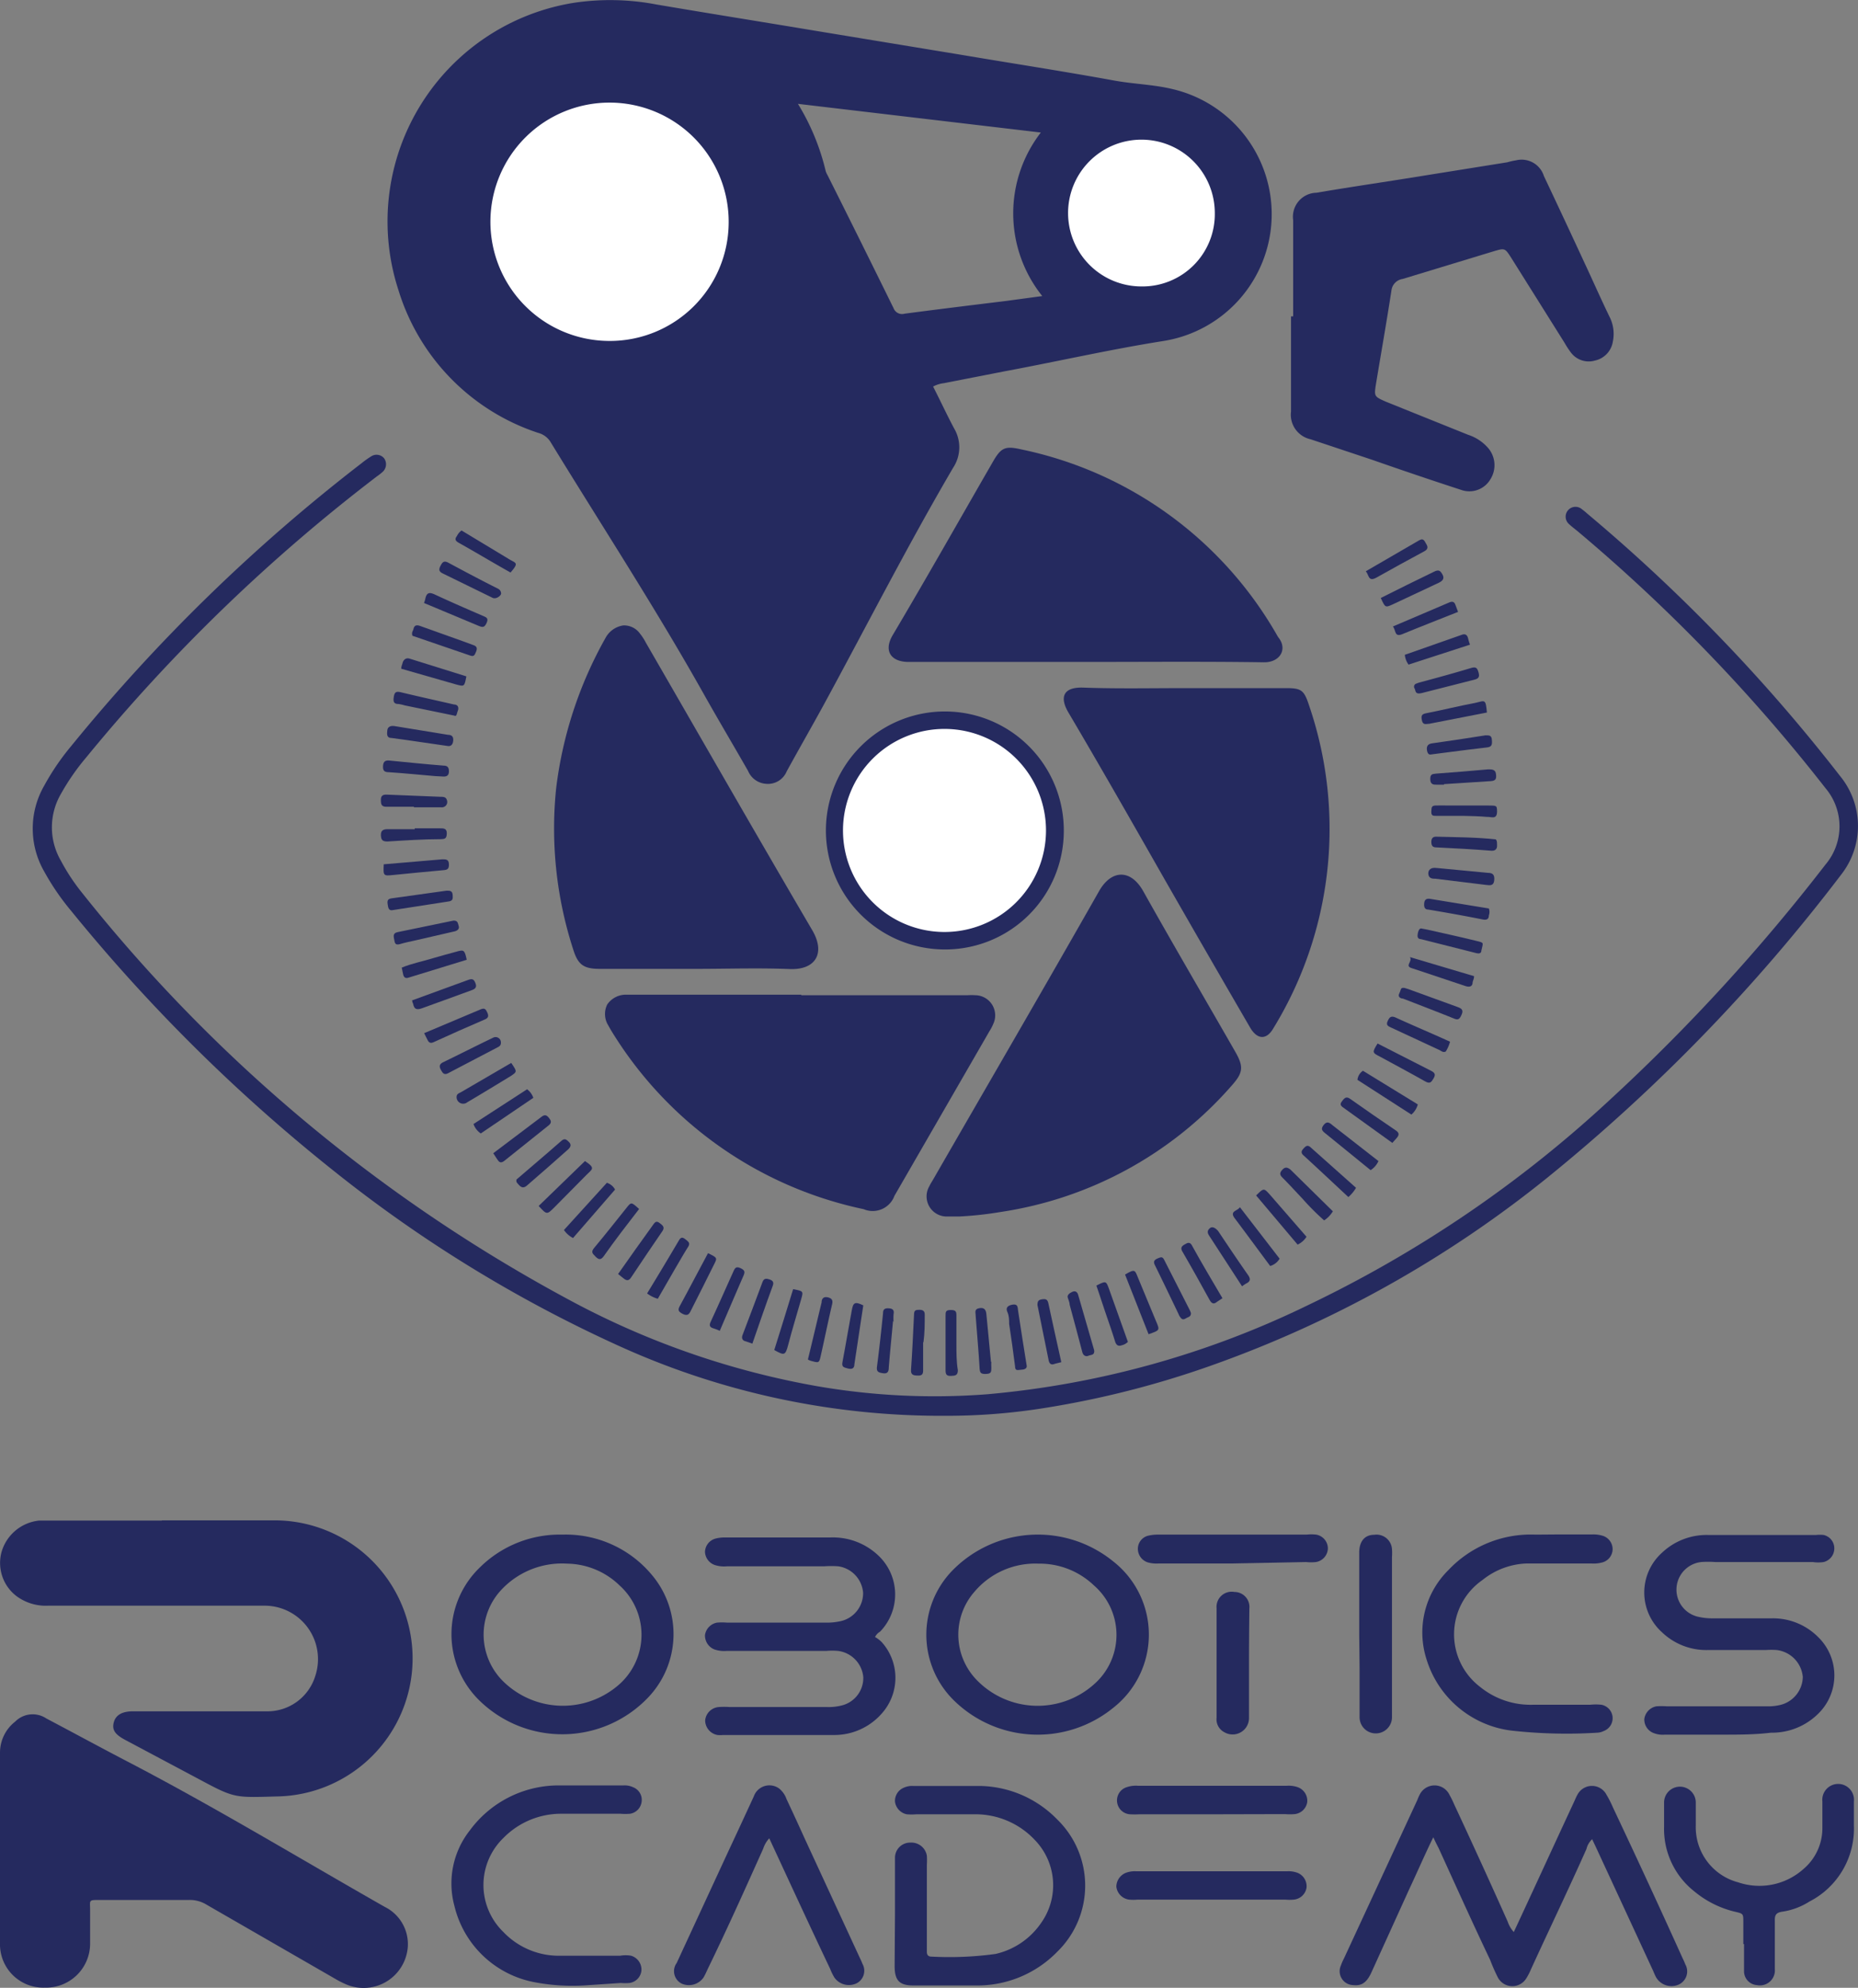 <svg xmlns="http://www.w3.org/2000/svg" viewBox="0 0 104.34 111.59"><rect x="0" y="0" width="104.34" height="111.59" fill="#808080" stroke="none"/><defs><style>.cls-1{fill:#252a5f;}.cls-2{fill:#fff;}.cls-3{fill:#fefefe;}</style></defs><title>Asset 14</title><g id="Layer_2" data-name="Layer 2"><g id="Main_Landing_Page" data-name="Main Landing Page"><path class="cls-1" d="M53.14,79.48a43.76,43.76,0,0,1-18.31-3.89,75.74,75.74,0,0,1-16-9.79A96.08,96.08,0,0,1,4,51.14a13.85,13.85,0,0,1-1.52-2.22,4.83,4.83,0,0,1,0-4.81,13.7,13.7,0,0,1,1.52-2.23A98.67,98.67,0,0,1,20.31,26a5,5,0,0,1,.55-.39.55.55,0,0,1,.72.13.58.58,0,0,1-.07.73,3.1,3.1,0,0,1-.34.27A97.64,97.64,0,0,0,4.85,42.51a12.83,12.83,0,0,0-1.43,2.06,3.73,3.73,0,0,0,0,3.75,11.3,11.3,0,0,0,1.18,1.79A88.35,88.35,0,0,0,32.39,73.2,46.19,46.19,0,0,0,45.9,77.82a38.67,38.67,0,0,0,9.55.45,51.47,51.47,0,0,0,18-5,68,68,0,0,0,17-11.57,105.87,105.87,0,0,0,12.06-13.16,3.32,3.32,0,0,0,0-4.3A95.82,95.82,0,0,0,88.58,29.81c-.16-.13-.32-.25-.47-.39a.55.55,0,1,1,.73-.83,3.11,3.11,0,0,1,.28.23,96.18,96.18,0,0,1,14.21,14.74,4.42,4.42,0,0,1,.08,5.52A99,99,0,0,1,86.86,66.14,64.17,64.17,0,0,1,67.93,76.69a52.61,52.61,0,0,1-9.32,2.36A34.59,34.59,0,0,1,53.14,79.48Z"/><path class="cls-1" d="M9.09,85.35h6.27a7.75,7.75,0,0,1,.12,15.5c-2.33.07-2.33.09-4.36-1L7.06,97.69c-.61-.32-.78-.58-.67-1s.48-.62,1.08-.62c2.5,0,5,0,7.5,0a2.81,2.81,0,0,0,2.74-2,3,3,0,0,0-2.79-3.93c-4.08,0-8.15,0-12.23,0a2.75,2.75,0,0,1-1.78-.55A2.34,2.34,0,0,1,.1,87.08a2.46,2.46,0,0,1,2.11-1.72c.35,0,.7,0,1,0H9.09Z"/><path class="cls-1" d="M39.09,54.39H33.68c-.92,0-1.23-.24-1.5-1.12a22,22,0,0,1-.95-9A22.75,22.75,0,0,1,34,35.82a1.36,1.36,0,0,1,1-.71,1.1,1.1,0,0,1,.94.46,3,3,0,0,1,.33.51c3.11,5.38,6.2,10.78,9.35,16.15.76,1.31.15,2.23-1.27,2.17C42.57,54.33,40.83,54.39,39.09,54.39Z"/><path class="cls-1" d="M0,103.75V98.41a2.21,2.21,0,0,1,.85-1.76,1.38,1.38,0,0,1,1.75-.18c1.44.76,2.88,1.54,4.33,2.3,5,2.59,9.79,5.5,14.68,8.28a2.33,2.33,0,0,1,1.29,2.26,2.49,2.49,0,0,1-3.41,2.11,5.08,5.08,0,0,1-.66-.33l-7.22-4.16a1.79,1.79,0,0,0-1-.27q-2.52,0-5,0c-.66,0-.55,0-.55.58s0,1.27,0,1.9a2.47,2.47,0,0,1-2.54,2.44A2.43,2.43,0,0,1,0,109.22c0-1.82,0-3.64,0-5.47Z"/><path class="cls-1" d="M45,55.87h9.34a3.09,3.09,0,0,1,.43,0,1.13,1.13,0,0,1,1,1.63,2.32,2.32,0,0,1-.2.38l-5.34,9.25a1.3,1.3,0,0,1-1.73.75,21.87,21.87,0,0,1-14.16-10c-.08-.13-.16-.28-.24-.42a1.21,1.21,0,0,1,0-1.07,1.27,1.27,0,0,1,1-.55H45Z"/><path class="cls-1" d="M53.91,68.29h-.67a1.13,1.13,0,0,1-1.05-1.7c.06-.13.14-.25.21-.37,3.11-5.4,6.25-10.79,9.33-16.21.68-1.18,1.75-1.24,2.46,0,1.68,3,3.44,6,5.16,9,.5.86.47,1.2-.17,1.92a21.44,21.44,0,0,1-13,7.11A20,20,0,0,1,53.91,68.29Z"/><path class="cls-1" d="M60.91,37.16c-3.29,0-6.59,0-9.88,0-1,0-1.43-.62-.89-1.52,1.91-3.22,3.75-6.48,5.62-9.72.46-.8.69-.9,1.6-.69A21.59,21.59,0,0,1,71.72,35.67l.06.1c.55.67.1,1.42-.8,1.41C67.62,37.13,64.27,37.16,60.91,37.16Z"/><path class="cls-1" d="M66.52,38.63h5.71c.85,0,1,.12,1.27.93a21.43,21.43,0,0,1-2,18.18c-.38.65-.9.63-1.3-.06q-2.39-4.11-4.75-8.23C63.66,46.31,61.86,43.15,60,40c-.53-.9-.25-1.43.81-1.4C62.71,38.67,64.62,38.63,66.52,38.63Z"/><path class="cls-1" d="M72.62,17.76v-5.4a1.35,1.35,0,0,1,1.31-1.54c1.64-.28,3.27-.52,4.91-.78l5.81-.93A3.85,3.85,0,0,1,85.14,9a1.31,1.31,0,0,1,1.56.88q1.14,2.41,2.26,4.83c.47,1,.93,2.05,1.42,3.06a2.12,2.12,0,0,1,.19,1.42,1.29,1.29,0,0,1-1,1.05,1.25,1.25,0,0,1-1.36-.46,4.65,4.65,0,0,1-.34-.52l-3-4.78c-.36-.56-.36-.56-1-.37l-5.1,1.55a.74.74,0,0,0-.63.64c-.27,1.76-.58,3.51-.87,5.26-.11.7-.1.7.58,1l4.6,1.85a2.51,2.51,0,0,1,1.11.73,1.48,1.48,0,0,1,.14,1.76,1.37,1.37,0,0,1-1.65.6c-1.69-.55-3.37-1.12-5-1.69L73.6,24.66a1.41,1.41,0,0,1-1.1-1.56V17.76Z"/><path class="cls-1" d="M80.49,103.14c-.49,1-.92,2-1.34,2.89L77,110.76c-.26.55-.55.73-1,.68a.78.78,0,0,1-.7-1.1,2.71,2.71,0,0,1,.17-.39l4.1-8.85c.05-.11.09-.23.15-.34a.93.93,0,0,1,1.68,0,5.6,5.6,0,0,1,.27.55q1.53,3.28,3,6.57a1.62,1.62,0,0,0,.34.58l.22-.47c1.06-2.28,2.11-4.57,3.17-6.85.06-.13.11-.26.18-.38a.92.92,0,0,1,1.64,0,5.91,5.91,0,0,1,.36.71q2,4.23,3.91,8.46a3.49,3.49,0,0,1,.15.34.81.81,0,0,1-.37,1.14A1,1,0,0,1,93,111a3.31,3.31,0,0,1-.15-.33l-3.24-7-.2-.42a1.11,1.11,0,0,0-.32.55c-1,2.25-2.08,4.49-3.11,6.74a3.45,3.45,0,0,1-.28.54.92.92,0,0,1-1.58-.06,10.26,10.26,0,0,1-.44-1c-1-2.1-1.94-4.19-2.9-6.29C80.7,103.58,80.62,103.42,80.49,103.14Z"/><path class="cls-1" d="M49.14,91.9a1.66,1.66,0,0,1,.38.29,3,3,0,0,1,0,4,3.54,3.54,0,0,1-2.66,1.21c-2.09,0-4.17,0-6.26,0a1.63,1.63,0,0,1-.31,0,.84.84,0,0,1-.69-.82.83.83,0,0,1,.76-.75,4.28,4.28,0,0,1,.62,0q2.73,0,5.46,0a3,3,0,0,0,.79-.08,1.59,1.59,0,0,0,1.25-1.6,1.63,1.63,0,0,0-1.41-1.47,3.83,3.83,0,0,0-.68,0H40.8a1.69,1.69,0,0,1-.67-.08.84.84,0,0,1-.54-.81.83.83,0,0,1,.68-.7,3.38,3.38,0,0,1,.55,0h5.53a3.5,3.5,0,0,0,.85-.08,1.61,1.61,0,0,0,1.27-1.59,1.63,1.63,0,0,0-1.39-1.49,5.29,5.29,0,0,0-.8,0H40.82a1.71,1.71,0,0,1-.67-.07.82.82,0,0,1-.56-.73.8.8,0,0,1,.6-.76,2.06,2.06,0,0,1,.55-.06c2,0,3.93,0,5.89,0a3.7,3.7,0,0,1,2.68,1,3,3,0,0,1,.11,4.29A.69.69,0,0,0,49.14,91.9Z"/><path class="cls-1" d="M96.49,97.38h-3a1.39,1.39,0,0,1-.6-.08.81.81,0,0,1-.55-.8.84.84,0,0,1,.67-.71,4.16,4.16,0,0,1,.61,0c1.87,0,3.73,0,5.59,0a3,3,0,0,0,.73-.07,1.65,1.65,0,0,0,1.3-1.58,1.67,1.67,0,0,0-1.46-1.51,4.28,4.28,0,0,0-.62,0H95.9a3.6,3.6,0,0,1-2.57-1,3,3,0,0,1,0-4.46,3.64,3.64,0,0,1,2.58-1q3,0,6.08,0a2,2,0,0,1,.42,0,.77.77,0,0,1,.6.76.79.79,0,0,1-.6.76,2.1,2.1,0,0,1-.61,0H96.32a5.23,5.23,0,0,0-.79,0,1.56,1.56,0,0,0-.13,3.08,3.47,3.47,0,0,0,.79.08h3.32a3.57,3.57,0,0,1,2.6,1.06,3,3,0,0,1,0,4.29,3.68,3.68,0,0,1-2.66,1.07C98.46,97.39,97.48,97.38,96.49,97.38Z"/><path class="cls-1" d="M50.26,107.41c0-1,0-2.09,0-3.13a.85.85,0,0,1,.87-.84.88.88,0,0,1,.92.74,4,4,0,0,1,0,.49v4.48c0,.14,0,.29,0,.43s.06.26.25.26a19,19,0,0,0,3.61-.15,4.24,4.24,0,0,0,2.57-1.76,3.65,3.65,0,0,0-.36-4.63,4.57,4.57,0,0,0-3.4-1.45H51.47a3.38,3.38,0,0,1-.55,0,.83.83,0,0,1-.66-.71.8.8,0,0,1,.49-.78,1.13,1.13,0,0,1,.54-.1c1.25,0,2.5,0,3.75,0a6.19,6.19,0,0,1,4.33,1.88,5.18,5.18,0,0,1,0,7.43,6.26,6.26,0,0,1-4.58,1.89h-3.5c-.79,0-1.05-.29-1.05-1.09Z"/><path class="cls-1" d="M87.51,86.14c.63,0,1.26,0,1.9,0a1.8,1.8,0,0,1,.61.08.79.79,0,0,1,.54.74.78.78,0,0,1-.54.74,1.84,1.84,0,0,1-.66.07c-1.21,0-2.42,0-3.63,0a4.19,4.19,0,0,0-2.48.93,3.71,3.71,0,0,0-.13,6,4.49,4.49,0,0,0,3,1h3.19a3.08,3.08,0,0,1,.61,0,.77.77,0,0,1,.64.72.77.77,0,0,1-.51.76.86.86,0,0,1-.35.09,27.92,27.92,0,0,1-4.84-.12,5.72,5.72,0,0,1-4.75-4,4.92,4.92,0,0,1,1.22-5,6.36,6.36,0,0,1,4.89-2Z"/><path class="cls-1" d="M32.79,111.46a11.4,11.4,0,0,1-2.81-.19A5.71,5.71,0,0,1,25.52,107a4.81,4.81,0,0,1,.86-4.24,6.19,6.19,0,0,1,4.89-2.53c1.25,0,2.49,0,3.74,0a1.11,1.11,0,0,1,.54.1.76.76,0,0,1,.48.83.78.78,0,0,1-.64.66,3.38,3.38,0,0,1-.55,0H31.52a4.53,4.53,0,0,0-3.25,1.36,3.67,3.67,0,0,0,0,5.28,4.3,4.3,0,0,0,3,1.33c1.19,0,2.37,0,3.56,0a1.8,1.8,0,0,1,.61,0,.81.81,0,0,1,.58.84.78.78,0,0,1-.67.69,2.69,2.69,0,0,1-.49,0Z"/><path class="cls-1" d="M43.2,103.2a1.54,1.54,0,0,0-.34.58c-1,2.23-2,4.46-3.08,6.68-.09.19-.17.38-.27.55a1,1,0,0,1-1.24.34A.78.78,0,0,1,38,110.2l2.91-6.29c.47-1,.93-2,1.42-3.06a.93.93,0,0,1,1.42-.45,1.32,1.32,0,0,1,.42.6c.34.72.67,1.44,1,2.17l3.11,6.73a3.49,3.49,0,0,1,.15.34.79.79,0,0,1-.33,1.1,1,1,0,0,1-1.24-.32,3.17,3.17,0,0,1-.24-.49C45.46,108.09,44.34,105.66,43.2,103.2Z"/><path class="cls-1" d="M53,53.3a6.68,6.68,0,1,1,6.74-6.6A6.66,6.66,0,0,1,53,53.3Z"/><path class="cls-1" d="M97.9,109.13V107.9c0-.47,0-.47-.47-.58a5.58,5.58,0,0,1-2.28-1.14,4.46,4.46,0,0,1-1.7-3.64c0-.45,0-.9,0-1.35a.89.89,0,1,1,1.78,0v1.28a3.2,3.2,0,0,0,2.38,3.2,3.71,3.71,0,0,0,3.67-.75,3,3,0,0,0,1.06-2.32c0-.49,0-1,0-1.47a.89.89,0,1,1,1.77,0c0,.45,0,.9,0,1.35a4.6,4.6,0,0,1-2.5,4.27,3.88,3.88,0,0,1-1.54.57c-.36.06-.41.22-.4.53q0,1.35,0,2.7a.84.84,0,0,1-1,.89.78.78,0,0,1-.73-.77c0-.51,0-1,0-1.53Z"/><path class="cls-1" d="M76.33,91.76c0-1.53,0-3.07,0-4.6,0-.62.3-1,.84-1a.87.87,0,0,1,1,.81,3.09,3.09,0,0,1,0,.43v9a.91.91,0,1,1-1.82,0c0-.92,0-1.84,0-2.76Z"/><path class="cls-1" d="M69.24,87.77H65.07a1.79,1.79,0,0,1-.61-.06.8.8,0,0,1-.56-.79.76.76,0,0,1,.58-.71,2.4,2.4,0,0,1,.6-.06q4.14,0,8.29,0a2.41,2.41,0,0,1,.54,0,.79.79,0,0,1,.66.78.8.8,0,0,1-.67.76,2.55,2.55,0,0,1-.55,0Z"/><path class="cls-1" d="M68.07,106.64H63.89a2.68,2.68,0,0,1-.49,0,.83.83,0,0,1-.71-.73.85.85,0,0,1,.58-.79,1.44,1.44,0,0,1,.54-.07h8.47a1.44,1.44,0,0,1,.54.07.81.81,0,0,1,.55.86.8.8,0,0,1-.71.66,2.57,2.57,0,0,1-.48,0Z"/><path class="cls-1" d="M68,101.85H64a5.06,5.06,0,0,1-.55,0,.78.78,0,0,1-.15-1.53,1.57,1.57,0,0,1,.61-.07h8.34a1.55,1.55,0,0,1,.6.07.81.81,0,0,1,.56.85.8.8,0,0,1-.7.67,3.38,3.38,0,0,1-.55,0Z"/><path class="cls-1" d="M70.14,93.37c0,1,0,2,0,3.07a.92.92,0,0,1-1.39.8.81.81,0,0,1-.43-.81c0-.8,0-1.6,0-2.4,0-1.24,0-2.49,0-3.74a.85.85,0,0,1,1-.92.84.84,0,0,1,.84.93C70.15,91.32,70.14,92.35,70.14,93.37Z"/><path class="cls-1" d="M30.25,67.7l2.6-2.52c.61.4.41.45.09.77l-1.8,1.82C30.71,68.2,30.71,68.2,30.25,67.7Z"/><path class="cls-1" d="M77.54,33.57c1-.5,2-1,3-1.48.26-.13.35-.05.47.17s0,.35-.2.45l-2.6,1.22C77.79,34.12,77.79,34.11,77.54,33.57Z"/><path class="cls-1" d="M53.71,75.45c0,.49,0,1,.08,1.47,0,.29-.14.31-.38.32s-.31-.07-.31-.31c0-1,0-2,0-3.06,0-.22,0-.33.29-.33s.32.09.32.32c0,.53,0,1.06,0,1.59Z"/><path class="cls-1" d="M39.76,70.35c.53.26.53.26.33.65-.42.86-.86,1.71-1.29,2.57-.1.22-.2.32-.46.19s-.29-.23-.15-.47C38.72,72.32,39.22,71.35,39.76,70.35Z"/><path class="cls-1" d="M74.85,68a1.6,1.6,0,0,1-.49.51,13.59,13.59,0,0,1-1.2-1.2c-.38-.4-.75-.81-1.14-1.2-.16-.16-.17-.27,0-.45s.3-.11.45,0Z"/><path class="cls-1" d="M76.23,60.62a.71.71,0,0,1,.31-.51L79.62,62a1.14,1.14,0,0,1-.36.57Z"/><path class="cls-1" d="M80.32,42.36c-.1,0-.17-.09-.19-.28s.06-.32.29-.35c1-.14,2-.29,3-.45.23,0,.34,0,.36.26s0,.39-.28.42c-.73.08-1.45.18-2.18.27Z"/><path class="cls-1" d="M71.33,71.07c-.67-.9-1.33-1.8-2-2.69-.29-.4.16-.39.3-.61l2.23,2.89A.92.92,0,0,1,71.33,71.07Z"/><path class="cls-1" d="M25.92,29.78l2.7,1.63c.36.21.53.18.05.73-1-.56-1.93-1.12-2.91-1.67-.18-.1-.24-.2-.1-.38A.81.81,0,0,1,25.92,29.78Z"/><path class="cls-1" d="M76.15,66.68a2,2,0,0,1-.43.52c-.86-.8-1.69-1.58-2.53-2.35-.14-.13-.11-.24,0-.36s.22-.25.4-.09Z"/><path class="cls-1" d="M23.29,46.5H24.7c.22,0,.4,0,.39.3s-.13.3-.34.31c-1,0-2,.07-3,.13-.27,0-.35-.09-.36-.35s.12-.34.37-.34c.51,0,1,0,1.53,0Z"/><path class="cls-1" d="M77.36,58.58l3,1.53c.2.1.28.2.15.42s-.2.33-.47.18c-.83-.47-1.68-.92-2.52-1.38C77.05,59.09,77.05,59.09,77.36,58.58Z"/><path class="cls-1" d="M28.71,59.67c.33.49.33.49,0,.72-.82.5-1.64,1-2.47,1.49a.37.37,0,0,1-.6-.29c0-.2.16-.22.27-.29Z"/><path class="cls-1" d="M23.82,58,27,56.66c.22-.09.28,0,.36.17s.09.3-.11.39q-1.47.63-2.91,1.29c-.18.08-.27,0-.33-.13S23.89,58.16,23.82,58Z"/><path class="cls-1" d="M29.6,61.15a1,1,0,0,1,.35.48l-2.95,2a1.06,1.06,0,0,1-.41-.53Z"/><path class="cls-1" d="M22.53,37.54c0-.14.06-.23.08-.33s.14-.31.38-.24l3.2,1c-.11.58-.11.58-.59.45Z"/><path class="cls-1" d="M25.5,40.17l-2.77-.57a2.33,2.33,0,0,0-.36-.08c-.3,0-.29-.2-.25-.43s.13-.29.38-.23c1,.24,2,.46,3,.69.18,0,.29.13.21.35S25.65,40.23,25.5,40.17Z"/><path class="cls-1" d="M81.88,34.35c-1.08.43-2.11.83-3.13,1.25-.46.19-.35-.23-.53-.43l3.19-1.36c.18-.07.27,0,.32.14S81.82,34.18,81.88,34.35Z"/><path class="cls-1" d="M79.18,53.73l3.6,1.07c0,.14-.06.24-.08.33,0,.25-.16.3-.39.23l-3-1C78.84,54.23,79.34,54,79.18,53.73Z"/><path class="cls-1" d="M36.94,72.91a1.78,1.78,0,0,1-.6-.3c.61-1,1.21-2,1.8-3,.13-.21.25-.12.4,0s.22.2.1.39c-.26.41-.5.84-.75,1.26Z"/><path class="cls-1" d="M68.65,72.88l-.29.19c-.18.15-.3.14-.43-.09-.5-.91-1-1.81-1.53-2.72-.11-.19-.06-.29.11-.39s.28-.16.4,0C67.48,70.91,68.07,71.89,68.65,72.88Z"/><path class="cls-1" d="M23.81,33.85a1.44,1.44,0,0,0,.08-.26c.08-.34.24-.35.54-.21.88.41,1.78.8,2.68,1.19.18.08.34.12.22.39s-.22.27-.46.17Z"/><path class="cls-1" d="M59.6,76.47l-.36.09c-.21.09-.31,0-.35-.19l-.63-3.11c0-.22.06-.29.26-.32s.3,0,.35.21C59.1,74.24,59.35,75.33,59.6,76.47Z"/><path class="cls-1" d="M45.37,76.32c.26-1.07.51-2.14.77-3.21,0-.18.09-.34.35-.28s.29.2.23.43c-.22.94-.41,1.88-.62,2.81-.1.45-.1.45-.54.33A.71.71,0,0,1,45.37,76.32Z"/><path class="cls-1" d="M42.25,75.43c-.18-.06-.29-.11-.41-.14s-.21-.15-.15-.32c.38-1,.76-2,1.13-3,.08-.22.22-.2.38-.15s.28.13.2.35C43,73.25,42.64,74.31,42.25,75.43Z"/><path class="cls-1" d="M82.55,36.19,79.1,37.31a1.13,1.13,0,0,1-.21-.55l3.19-1.12c.2-.08.31,0,.36.18A3.1,3.1,0,0,0,82.55,36.19Z"/><path class="cls-1" d="M27.7,64.74l2.73-2.06c.18-.13.28-.07.4.08s.16.26,0,.4l-2.5,2c-.14.11-.25.13-.35,0S27.81,64.9,27.7,64.74Z"/><path class="cls-1" d="M77.41,65.18a1.17,1.17,0,0,1-.44.51l-2.56-2.08c-.16-.13-.25-.23-.08-.45s.31-.16.49,0Z"/><path class="cls-1" d="M23.14,56.16,26.32,55c.23-.08.31,0,.39.22s-.05.31-.23.37c-.92.34-1.84.67-2.75,1-.29.11-.47.1-.53-.24C23.19,56.34,23.16,56.27,23.14,56.16Z"/><path class="cls-1" d="M25.15,41.88C24,41.72,23,41.56,22,41.43c-.3,0-.27-.22-.25-.43s.2-.27.4-.24l3,.49c.21,0,.33.09.3.35S25.26,41.9,25.15,41.88Z"/><path class="cls-1" d="M80.72,48.73l2.84.27c.3,0,.38.14.35.43s-.22.28-.44.25l-2.86-.35c-.14,0-.34,0-.39-.21s.07-.41.35-.4Z"/><path class="cls-1" d="M25.48,51.68c.25,0,.23.17.28.31s-.06.25-.21.29l-2.26.52c-.28.06-.56.12-.83.2s-.29-.07-.32-.24-.1-.37.18-.43l3.1-.64Z"/><path class="cls-1" d="M55.67,76.45a2.77,2.77,0,0,0,0,.3c0,.27,0,.37-.31.38s-.33-.09-.35-.34c-.06-1-.15-2-.22-2.94,0-.15-.08-.34.16-.4s.41,0,.44.31c.09.9.17,1.79.26,2.69Z"/><path class="cls-1" d="M69.75,72.21l-1.82-2.8c-.12-.18-.16-.3,0-.45s.35,0,.48.15c.54.81,1.09,1.63,1.65,2.43.17.23.19.39-.09.52A2.91,2.91,0,0,0,69.75,72.21Z"/><path class="cls-1" d="M50.15,74.16c-.08.88-.17,1.75-.24,2.62,0,.22-.07.35-.33.31s-.37-.09-.33-.38c.13-1,.24-2,.34-3,0-.25.15-.28.36-.26s.27.13.23.33a2.85,2.85,0,0,0,0,.42Z"/><path class="cls-1" d="M22,51.1c-.18,0-.2-.14-.23-.34s0-.3.23-.33L25.08,50c.18,0,.32,0,.34.23s0,.33-.19.37Z"/><path class="cls-1" d="M40.42,74.71a2.7,2.7,0,0,0-.33-.13c-.24-.07-.28-.17-.17-.4.43-.93.84-1.86,1.26-2.79.08-.18.14-.32.4-.2s.26.22.17.43C41.31,72.63,40.88,73.64,40.42,74.71Z"/><path class="cls-1" d="M63.34,75.33a.73.73,0,0,1-.34.19c-.2.07-.3,0-.37-.18-.17-.56-.37-1.12-.56-1.68s-.33-1-.5-1.49c.54-.27.54-.27.71.19Z"/><path class="cls-1" d="M44.54,72.37c.58.11.58.11.45.57-.24.85-.5,1.68-.72,2.53-.17.66-.23.62-.79.32C43.84,74.65,44.19,73.51,44.54,72.37Z"/><path class="cls-1" d="M61.45,75.86c0,.23-.2.19-.33.25s-.29,0-.34-.2c-.23-.89-.47-1.77-.71-2.66,0-.14-.07-.27-.11-.41s.1-.25.26-.32.27,0,.32.15l.9,3.11S61.45,75.82,61.45,75.86Z"/><path class="cls-1" d="M81.43,58.48a2,2,0,0,1-.24.55c-.16.08-.27-.05-.39-.1l-2.67-1.24c-.14-.07-.31-.12-.21-.35s.19-.33.45-.22C79.37,57.58,80.38,58,81.43,58.48Z"/><path class="cls-1" d="M63.18,71.55c.58-.34.55-.25.74.21l1,2.41c.22.51.22.51-.42.73Z"/><path class="cls-1" d="M57.66,76.69c0,.1-.07.19-.28.2S57,77,57,76.68c-.1-.79-.21-1.58-.33-2.36,0-.23,0-.45-.1-.67s0-.36.29-.41.29.13.31.32C57.32,74.56,57.48,75.57,57.66,76.69Z"/><path class="cls-1" d="M83.61,51a.58.58,0,0,1,0,.39c0,.19-.1.27-.33.23-1-.2-2-.38-3.08-.56-.2,0-.24-.16-.22-.36s.13-.27.33-.24Z"/><path class="cls-1" d="M28.13,58.53c0,.14-.06.19-.14.24l-2.81,1.47c-.24.13-.32,0-.42-.18s-.1-.32.13-.43c.93-.45,1.85-.92,2.79-1.37A.3.3,0,0,1,28.13,58.53Z"/><path class="cls-1" d="M51.84,75.35c0,.54,0,1.07,0,1.6,0,.27-.15.28-.36.27s-.33-.06-.32-.31c.07-1,.12-2.09.17-3.13,0-.24.12-.25.31-.25s.3.07.29.29c0,.51,0,1-.07,1.53Z"/><path class="cls-1" d="M35.89,67.87c-.68.88-1.37,1.77-2,2.67-.16.2-.27.18-.45,0s-.26-.26-.07-.49c.61-.73,1.21-1.49,1.81-2.24C35.45,67.47,35.45,67.47,35.89,67.87Z"/><path class="cls-1" d="M81.09,44.05c-.14,0-.29,0-.43,0s-.33,0-.34-.29.1-.31.32-.33c1-.07,2-.16,2.93-.24.21,0,.41,0,.44.26s0,.38-.29.4l-2.63.17Z"/><path class="cls-1" d="M24.45,43.57c-.82-.07-1.71-.16-2.61-.22-.25,0-.35-.08-.33-.36s.17-.32.4-.29c1,.1,2,.2,3,.28.23,0,.31.11.3.35s-.17.28-.37.26Z"/><path class="cls-1" d="M21.55,48.52l3.29-.28c.21,0,.36,0,.37.27s-.08.32-.31.34c-.94.08-1.87.18-2.81.27C21.52,49.18,21.52,49.17,21.55,48.52Z"/><path class="cls-1" d="M70.54,67.11c.43-.42.43-.42.76-.06l2.07,2.38a1.2,1.2,0,0,1-.5.44Z"/><path class="cls-1" d="M78.87,55.46l.23.07,2.75,1c.22.08.35.16.23.43s-.2.32-.45.21c-.94-.38-1.89-.74-2.84-1.11-.11,0-.32-.08-.21-.29S78.62,55.43,78.87,55.46Z"/><path class="cls-1" d="M76.7,32.07l3-1.74c.26-.15.31.08.4.22s.1.28-.1.39q-1.36.73-2.73,1.5C76.83,32.67,76.88,32.27,76.7,32.07Z"/><path class="cls-1" d="M79.69,38.93c-.22,0-.19-.16-.25-.28a.18.18,0,0,1,.12-.28.85.85,0,0,1,.17-.06c1-.27,1.92-.52,2.88-.81.28-.08.35,0,.42.25s0,.34-.21.4l-2.95.75A1.13,1.13,0,0,1,79.69,38.93Z"/><path class="cls-1" d="M29,66.22c.82-.71,1.68-1.43,2.52-2.17.2-.18.3-.07.44.07s.08.28-.05.4c-.76.68-1.53,1.35-2.28,2-.19.18-.33.18-.49,0S29,66.38,29,66.22Z"/><path class="cls-1" d="M78.19,64.16l-2.78-2c-.2-.14-.12-.25,0-.4s.22-.2.4-.08c.85.6,1.7,1.19,2.56,1.77.22.14.21.27.06.44Z"/><path class="cls-1" d="M23.16,35.69c-.05-.16,0-.24.05-.34.05-.29.21-.28.44-.19L26,36l.57.21c.19.06.25.16.17.36s-.12.31-.34.23Z"/><path class="cls-1" d="M34.71,71.52c.66-.94,1.32-1.87,2-2.81.14-.2.25-.12.4,0s.21.22.09.4c-.59.86-1.17,1.72-1.75,2.59-.13.21-.26.21-.44.06Z"/><path class="cls-1" d="M83.5,40l-3.23.63c-.17,0-.36.1-.42-.19s0-.36.29-.41c.91-.18,1.8-.4,2.7-.57C83.4,39.33,83.43,39.22,83.5,40Z"/><path class="cls-1" d="M84,47.12c.09.11.06.21.07.31s0,.34-.3.33c-1-.08-2.08-.14-3.12-.19-.21,0-.27-.11-.27-.31s.09-.3.29-.29C81.77,47,82.89,47,84,47.12Z"/><path class="cls-1" d="M28.14,33.32c0,.12-.28.34-.48.24l-2.8-1.37c-.23-.11-.22-.24-.12-.43s.18-.3.42-.18c.93.5,1.87,1,2.81,1.47A.3.3,0,0,1,28.14,33.32Z"/><path class="cls-1" d="M34.08,66.4a.79.79,0,0,1,.46.38L32.18,69.5a1.38,1.38,0,0,1-.51-.45Z"/><path class="cls-1" d="M48.48,73.28c-.16,1.1-.34,2.2-.5,3.31,0,.25-.16.29-.38.23s-.34-.08-.29-.35c.19-1,.34-1.93.52-2.89C47.91,73.12,48,73.05,48.48,73.28Z"/><path class="cls-1" d="M79.8,52.12l.32.06c.93.21,1.86.41,2.79.64.45.11.38.08.28.54,0,.17-.14.18-.27.15l-3.13-.79c-.2,0-.2-.17-.17-.32S79.7,52.13,79.8,52.12Z"/><path class="cls-1" d="M22.56,54.32c.58-.24,1.18-.35,1.76-.53.43-.13.86-.24,1.29-.36s.48-.13.6.45l-3.26,1c-.17.06-.27,0-.31-.18S22.59,54.46,22.56,54.32Z"/><path class="cls-1" d="M66.88,73.72c0,.17-.1.2-.21.25s-.24.18-.37,0a.72.72,0,0,1-.12-.21c-.43-.9-.86-1.79-1.3-2.69-.11-.2-.11-.32.12-.42s.29-.1.39.1l1.44,2.83A1.17,1.17,0,0,1,66.88,73.72Z"/><path class="cls-1" d="M23.24,45.29c-.51,0-1,0-1.53,0-.3,0-.32-.15-.32-.39s.12-.3.35-.29l3,.12c.13,0,.3,0,.35.17a.3.3,0,0,1-.31.42c-.51,0-1,0-1.53,0Z"/><path class="cls-1" d="M82.17,45.8H80.64c-.15,0-.27,0-.26-.23s0-.34.23-.35.49,0,.73,0l2.2,0c.53,0,.52,0,.53.33,0,.49-.34.29-.55.31C83.07,45.82,82.62,45.81,82.17,45.8Z"/><path class="cls-2" d="M34.18,23.93A11.48,11.48,0,1,1,45.72,12.57,11.47,11.47,0,0,1,34.18,23.93Z"/><path class="cls-2" d="M43.05,43.13c-3.5-6.31-7.17-12.32-11-18.32a4.66,4.66,0,0,1,1.1.09,16.11,16.11,0,0,0,4.15-.35c2.69-.58,5.41-1.08,8.12-1.61l5.35-1.05c.52-.11.52-.11.75.34.39.78.78,1.57,1.18,2.35a1,1,0,0,1,0,1c-3.05,5.25-5.78,10.68-8.74,16C43.69,42,43.41,42.5,43.05,43.13Z"/><path class="cls-2" d="M70.32,12a6.22,6.22,0,1,1-6.16-6.26A6.19,6.19,0,0,1,70.32,12Z"/><path class="cls-2" d="M61.45,18.79,41.54,22.7c.46-.48,1-.87,1.4-1.31a9.71,9.71,0,0,0,1.36-1.58,1.07,1.07,0,0,1,.83-.53c1.44-.16,2.88-.34,4.33-.52L55.91,18l3.23-.41a.62.62,0,0,1,.52.1A14.45,14.45,0,0,0,61.45,18.79Z"/><path class="cls-2" d="M41.13,2,61.28,5.29l-.92.54A1,1,0,0,0,60.1,6c-.53.61-1.21.52-1.91.44-2.29-.29-4.58-.55-6.87-.82l-6.94-.83a.74.74,0,0,1-.53-.25,12,12,0,0,0-2.57-2.36l-.21-.11Z"/><path class="cls-3" d="M45.28,18.28a14.36,14.36,0,0,0,1-2.76,22.87,22.87,0,0,0,.48-2.81l2.53,5.07Z"/><path class="cls-1" d="M62.51,87.65a6.71,6.71,0,0,0-9.06.55,5.17,5.17,0,0,0,.07,7.21,6.72,6.72,0,0,0,9,.46A5.22,5.22,0,0,0,62.51,87.65Zm-1.07,6.9a4.76,4.76,0,0,1-6.63-.28,3.65,3.65,0,0,1-.08-4.92,4.47,4.47,0,0,1,3.59-1.57A4.41,4.41,0,0,1,61.43,89,3.68,3.68,0,0,1,61.44,94.55Z"/><path class="cls-1" d="M31.59,86.15A6.38,6.38,0,0,0,26.94,88a5.2,5.2,0,0,0,0,7.48,6.66,6.66,0,0,0,9.47-.2,5.15,5.15,0,0,0,.22-6.84A6.29,6.29,0,0,0,31.59,86.15Zm3.26,8.34a4.78,4.78,0,0,1-6.64-.15,3.68,3.68,0,0,1,0-5.15,4.66,4.66,0,0,1,3.64-1.41A4.31,4.31,0,0,1,34.79,89,3.73,3.73,0,0,1,34.85,94.49Z"/><path class="cls-2" d="M53,52.32a5.7,5.7,0,1,1,5.74-5.65A5.7,5.7,0,0,1,53,52.32Z"/><path class="cls-1" d="M65.84,5c-1.08-.26-2.19-.28-3.28-.48C59.71,4,56.84,3.56,54,3.08L45.5,1.68C42.62,1.2,39.73.74,36.85.25a13.74,13.74,0,0,0-4.7-.08A12.43,12.43,0,0,0,22.38,16.3a12.19,12.19,0,0,0,7.84,8,1.17,1.17,0,0,1,.67.47c2.87,4.69,5.88,9.3,8.58,14.1.83,1.48,1.7,2.94,2.54,4.41A1.18,1.18,0,0,0,43,44a1.14,1.14,0,0,0,1.18-.7c.68-1.24,1.38-2.46,2.06-3.7,2.42-4.45,4.74-9,7.29-13.35a2.08,2.08,0,0,0,.05-2.2c-.41-.77-.78-1.57-1.18-2.35a1.71,1.71,0,0,1,.61-.19l3.43-.67c3-.56,5.89-1.22,8.85-1.69A7.21,7.21,0,0,0,65.84,5ZM34.21,19.14a6.69,6.69,0,1,1,6.71-6.63A6.67,6.67,0,0,1,34.21,19.14ZM56.46,16.9c-1.88.23-3.77.46-5.66.71a.51.51,0,0,1-.62-.31c-1.23-2.5-2.47-5-3.71-7.47a1.07,1.07,0,0,1-.1-.22,12.89,12.89,0,0,0-1.56-3.78L58.45,7.44a7.42,7.42,0,0,0,.08,9.18Zm7.66-.82a4.12,4.12,0,1,1,4.1-4.14A4.06,4.06,0,0,1,64.12,16.08Z"/></g></g></svg>